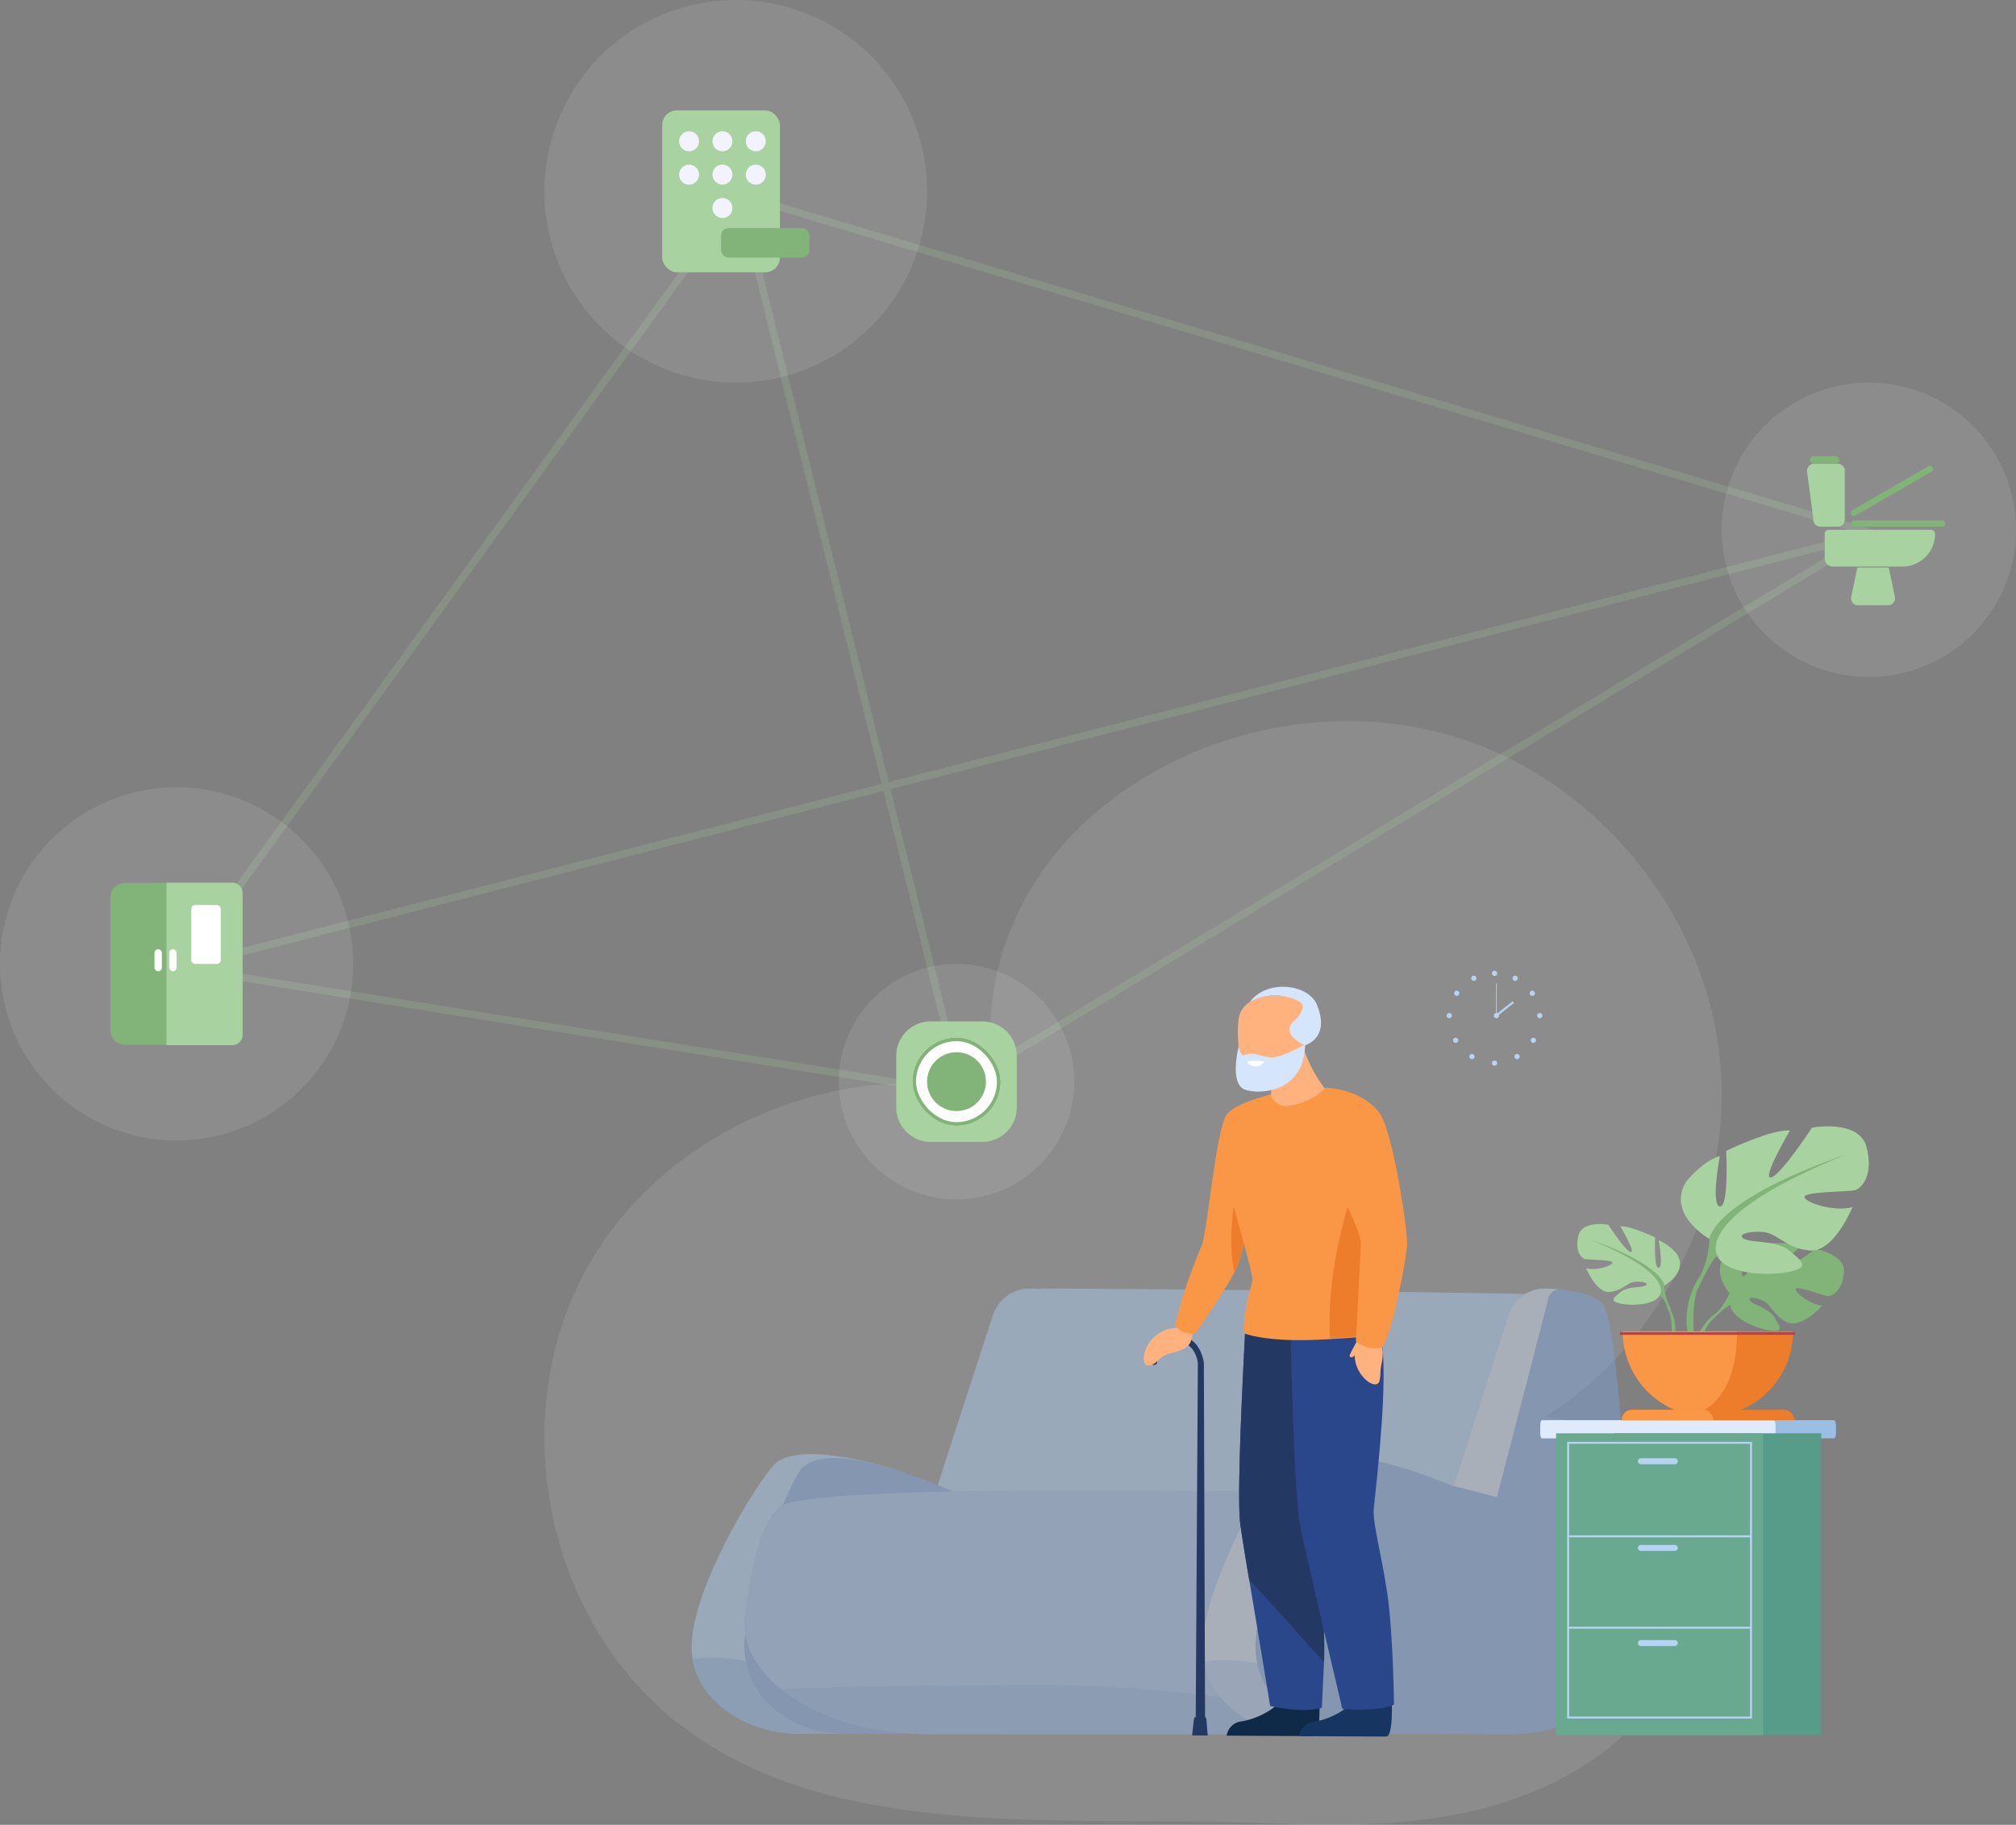 <svg xmlns="http://www.w3.org/2000/svg" xmlns:xlink="http://www.w3.org/1999/xlink" width="274" height="248" viewBox="0 0 274 248">
  <rect x="0" y="0" width="274" height="248" fill="#808080" stroke="none"/>
  <defs>
    <clipPath id="clip-path">
      <rect id="사각형_335" data-name="사각형 335" width="160" height="150" fill="#fff"/>
    </clipPath>
    <clipPath id="clip-path-2">
      <rect id="사각형_329" data-name="사각형 329" width="127.223" height="60.585" fill="none"/>
    </clipPath>
  </defs>
  <g id="그룹_146" data-name="그룹 146" transform="translate(-46 -341)">
    <g id="그룹_145" data-name="그룹 145" transform="translate(120 439)">
      <g id="그룹_144" data-name="그룹 144" opacity="0.1" clip-path="url(#clip-path)">
        <path id="패스_474" data-name="패스 474" d="M15.838,134.221C-.43,119.59-4.831,93.485,5.748,74.367S40.842,45.006,61.956,50.879c-3.764-12.087.787-26.049,9.559-35.208C84.88,1.715,106.591-3.615,124.952,2.52s32.435,23.408,34.716,42.557-7.332,39.2-23.7,49.51c8.918.334,18.1,8.5,19.962,17.192s-1.562,18-7.682,24.464-14.634,10.322-23.368,12.152-17.75,1.772-26.667,1.39c-28.144-1.208-61.47,3.237-82.375-15.563" transform="translate(0 0)" fill="#fff"/>
      </g>
    </g>
    <g id="그룹_134" data-name="그룹 134" transform="translate(63.065 440.929)">
      <g id="그룹_135" data-name="그룹 135" transform="translate(76.935 30.071)">
        <g id="그룹_132" data-name="그룹 132">
          <g id="그룹_136" data-name="그룹 136">
            <path id="패스_411" data-name="패스 411" d="M2262.177,337.061a.356.356,0,1,1,.356.356.356.356,0,0,1-.356-.356" transform="translate(-2153.406 -334.781)" fill="#b7d3f3"/>
            <path id="패스_412" data-name="패스 412" d="M2291.487,343.885a.356.356,0,1,1,.138.484.356.356,0,0,1-.138-.484" transform="translate(-2179.868 -341.112)" fill="#b7d3f3"/>
            <path id="패스_413" data-name="패스 413" d="M2315.852,365.3a.356.356,0,1,1-.106.492.357.357,0,0,1,.106-.492" transform="translate(-2201.792 -360.605)" fill="#b7d3f3"/>
            <path id="패스_414" data-name="패스 414" d="M2326.663,397.151a.356.356,0,1,1-.356.356.356.356,0,0,1,.356-.356" transform="translate(-2211.393 -389.479)" fill="#b7d3f3"/>
            <path id="패스_415" data-name="패스 415" d="M2317.868,432.523a.356.356,0,1,1-.5,0,.356.356,0,0,1,.5,0" transform="translate(-2203.213 -421.393)" fill="#b7d3f3"/>
            <path id="패스_416" data-name="패스 416" d="M2294.733,455.719a.356.356,0,1,1-.5,0,.357.357,0,0,1,.5,0" transform="translate(-2182.294 -442.383)" fill="#b7d3f3"/>
            <path id="패스_417" data-name="패스 417" d="M2262.177,465.321a.356.356,0,1,1,.356.356.356.356,0,0,1-.356-.356" transform="translate(-2153.406 -450.844)" fill="#b7d3f3"/>
            <path id="패스_418" data-name="패스 418" d="M2233.462,343.885a.356.356,0,1,0-.138.484.356.356,0,0,0,.138-.484" transform="translate(-2126.838 -341.112)" fill="#b7d3f3"/>
            <path id="패스_419" data-name="패스 419" d="M2209.1,365.3a.356.356,0,1,0,.106.492.357.357,0,0,0-.106-.492" transform="translate(-2104.914 -360.605)" fill="#b7d3f3"/>
            <path id="패스_420" data-name="패스 420" d="M2198.285,397.151a.356.356,0,1,0,.357.356.356.356,0,0,0-.357-.356" transform="translate(-2095.313 -389.479)" fill="#b7d3f3"/>
            <path id="패스_421" data-name="패스 421" d="M2207.08,432.523a.356.356,0,1,0,.5,0,.356.356,0,0,0-.5,0" transform="translate(-2103.493 -421.393)" fill="#b7d3f3"/>
            <path id="패스_422" data-name="패스 422" d="M2230.217,455.719a.356.356,0,1,0,.5,0,.356.356,0,0,0-.5,0" transform="translate(-2124.413 -442.383)" fill="#b7d3f3"/>
            <path id="패스_423" data-name="패스 423" d="M2264.868,397.507a.356.356,0,1,1,.356.356.356.356,0,0,1-.356-.356" transform="translate(-2155.839 -389.479)" fill="#b7d3f3"/>
            <rect id="사각형_327" data-name="사각형 327" width="0.097" height="4.45" transform="translate(109.337 3.63)" fill="#b7d3f3"/>
            <rect id="사각형_328" data-name="사각형 328" width="2.999" height="0.292" transform="translate(109.236 7.928) rotate(-38.139)" fill="#b7d3f3"/>
            <g id="그룹_130" data-name="그룹 130" transform="translate(0 45.118)" opacity="0.4">
              <g id="그룹_129" data-name="그룹 129">
                <g id="그룹_128" data-name="그룹 128" clip-path="url(#clip-path-2)">
                  <path id="패스_424" data-name="패스 424" d="M1475.84,834.261c.318.755,3.374,1.456,7.909,2.076.8.109,1.643.216,2.528.32,15.434,1.818,57.707,2.833,60.313,2.3,3.6-.741,10.765-36.948,10.765-36.948s-21.1-.366-37.849-.544c-5.731-.06-25.667-.212-29.364-.212-5.726,0-14.815,31.788-14.3,33.011" transform="translate(-1442.287 -801.25)" fill="#b0d4ff"/>
                  <path id="패스_425" data-name="패스 425" d="M1479.547,829.617s6.477-24.809,6.944-26.894a1.638,1.638,0,0,1,1.5-1.352c-1.138-.109-1.967-.117-1.967-.117A5.259,5.259,0,0,0,1481.07,805c-1.569,4.889-4.685,14.281-7.611,23.463.148,0,6.088,1.151,6.088,1.151" transform="translate(-1440.156 -801.254)" fill="#b0d4ff"/>
                  <path id="패스_426" data-name="패스 426" d="M1129.142,1061.822c1.033,6.223,7.787,10.187,14.715,10.187h13.722l-1.063-35.955s-13.1-4.27-16.39-.511c-2.881,3.293-10.693,16.327-11.1,24.042a10.233,10.233,0,0,0,.121,2.238" transform="translate(-1129.006 -1011.492)" fill="#b0d4ff"/>
                  <path id="패스_427" data-name="패스 427" d="M1130.415,1320.231c1.033,6.223,7.787,10.187,14.715,10.187h6.73c-4.488-2.86-8.547-11.676-21.445-10.187" transform="translate(-1130.279 -1269.901)" fill="#8bb9ef"/>
                  <path id="패스_428" data-name="패스 428" d="M1232.535,1044.561s-18.51-8.884-22.016-3.08c-1.862,3.081-6.985,15.374-7.363,23.088-.367,7.5,6.539,12.425,13.644,12.425h12.619Z" transform="translate(-1195.974 -1016.477)" fill="#77a4e5"/>
                  <path id="패스_429" data-name="패스 429" d="M1208.146,1111.852q.307.246.63.484a28.612,28.612,0,0,0,10.149,4.51,39.97,39.97,0,0,0,9.767,1.1l6,0h.081l28.4.007,16.28,0h.241v-.007l.565-2.954,5.155-29.8s-71.34-1.606-77.141,1.705c-2.694,1.537-4.222,7.906-5.07,14.923-.451,3.737,1.461,7.244,4.939,10.025" transform="translate(-1195.974 -1057.392)" fill="#9fc3f7"/>
                  <path id="패스_430" data-name="패스 430" d="M1254.9,1358.922q.307.246.63.484a28.607,28.607,0,0,0,10.15,4.51,39.968,39.968,0,0,0,9.767,1.1l6,0h.081l28.4.007,16.28,0,.242-.007.565-2.954a195.4,195.4,0,0,0-38.19-3.735c-13.756.145-25.274.127-33.927.59" transform="translate(-1242.727 -1304.462)" fill="#8bb3ee"/>
                  <path id="패스_431" data-name="패스 431" d="M1847.6,1061.453c1.113,6.036,7.219,9.861,13.477,9.861h12.619l-.987-36.273s-12.039-3.951-15.063-.192c-2.649,3.293-9.834,16.327-10.212,24.042a11.063,11.063,0,0,0,.167,2.563" transform="translate(-1777.958 -1010.797)" fill="#d2e3fc"/>
                  <path id="패스_432" data-name="패스 432" d="M1849.286,1323.549c1.113,6.036,7.219,9.861,13.477,9.861h10.1c-4.727-3.012-11.091-11.335-23.575-9.861" transform="translate(-1779.645 -1272.894)" fill="#afcdfb"/>
                  <path id="패스_433" data-name="패스 433" d="M1921.786,852.163a11.066,11.066,0,0,0,3.539,5.981h0a13.811,13.811,0,0,0,3.584,2.3,15.5,15.5,0,0,0,5.217,1.3l.282.017.225.009c.125.005.25.009.376.01l.2,0h12.619v-.006l.729.009c1.3.015,2.656.029,3.915.039l.624.005h.227c1.244.008,2.344.012,3.128.007a22.049,22.049,0,0,0,3.121-.226,14.617,14.617,0,0,0,3.478-.936q.284-.118.557-.248t.549-.28a11.024,11.024,0,0,0,1.369-.877,11.84,11.84,0,0,0,2.911-3.214,17.155,17.155,0,0,0,1.513-3.1,28.313,28.313,0,0,0,1.3-4.834c.009-.046.017-.092.026-.139q.227-1.248.394-2.627.075-.628.139-1.284.226-2.316.3-4.985.007-.232.012-.469l0-.1q.047-2.123.005-4.473-.018-1.031-.053-2.106-.015-.489-.035-.987-.1-2.5-.278-5.243-.081-1.232-.179-2.514-.4-5.283-1.082-11.438c-.511-4.665-1.1-7.926-1.957-8.668-1.264-1.1-3.9-1.536-5.735-1.713h0c-1.138-.11-1.966-.118-1.966-.118h-.122l-.087,0c-.07,0-.139.007-.208.013l-.116.011-.076.009-.115.016c-.068.01-.136.022-.2.034l-.139.029-.012,0-.1.024c-.064.015-.127.032-.189.05l-.127.039-.088.029a5.107,5.107,0,0,0-1,.466,5.47,5.47,0,0,0-2.365,3.035c-1.465,4.577-4.079,12.761-6.8,21.32-.013.043-.027.086-.041.129q-.235.737-.47,1.479c-.015.05-.031.1-.048.15l-.024.076c-.154-.064-.312-.132-.477-.2l-.017-.007c-.653-.272-1.391-.57-2.188-.873h0c-.413-.157-.841-.317-1.282-.476-1.246-.448-2.59-.892-3.952-1.274-.6-.17-1.213-.329-1.818-.469-.777-.181-1.548-.334-2.3-.448l-.065-.01-.266-.038c-.53-.073-1.048-.126-1.55-.155h0c-2.566-.148-4.692.334-5.664,1.948a30.383,30.383,0,0,0-1.4,2.763,88.019,88.019,0,0,0-3.731,9.76,45.331,45.331,0,0,0-2.228,10.632,11.066,11.066,0,0,0,.219,2.841" transform="translate(-1844.924 -801.255)" fill="#77a4e5"/>
                  <path id="패스_434" data-name="패스 434" d="M2206.214,829.617s6.476-24.809,6.944-26.894a1.638,1.638,0,0,1,1.5-1.352c-1.138-.109-1.966-.117-1.966-.117a5.26,5.26,0,0,0-4.952,3.749c-1.568,4.889-4.456,13.9-7.382,23.086.148,0,5.86,1.528,5.86,1.528" transform="translate(-2096.77 -801.254)" fill="#d2e3fc"/>
                </g>
              </g>
            </g>
            <path id="패스_435" data-name="패스 435" d="M2335.28,979.885v1.087c0,.38.123.691.273.691H2375.2c.15,0,.273-.311.273-.691v-1.087c0-.38-.124-.691-.273-.691h-39.651c-.15,0-.273.311-.273.691" transform="translate(-2219.943 -916.187)" fill="#9abfe2"/>
            <path id="패스_436" data-name="패스 436" d="M2335.28,979.885v1.087c0,.38.113.691.251.691h31.479c.138,0,.251-.311.251-.691v-1.087c0-.38-.113-.691-.251-.691h-31.479c-.138,0-.251.311-.251.691" transform="translate(-2219.943 -916.187)" fill="#dfebfd"/>
            <rect id="사각형_330" data-name="사각형 330" width="28.15" height="41.03" transform="translate(125.373 64.792)" fill="#579c88"/>
            <rect id="사각형_331" data-name="사각형 331" width="28.15" height="41.03" transform="translate(117.484 64.792)" fill="#68a990"/>
            <path id="패스_437" data-name="패스 437" d="M2373.128,1016.718h25.124v37.606h-25.124Zm24.853.271H2373.4v37.063h24.582Z" transform="translate(-2254.132 -950.767)" fill="#b7d3f3"/>
            <rect id="사각형_332" data-name="사각형 332" width="24.853" height="0.271" transform="translate(119.132 78.656)" fill="#b7d3f3"/>
            <rect id="사각형_333" data-name="사각형 333" width="24.853" height="0.271" transform="translate(119.132 91.074)" fill="#b7d3f3"/>
            <path id="패스_438" data-name="패스 438" d="M2472.915,1034.2h4.612a.407.407,0,1,0,0-.814h-4.612a.407.407,0,0,0,0,.814" transform="translate(-2343.903 -965.204)" fill="#b7d3f3"/>
            <path id="패스_439" data-name="패스 439" d="M2472.915,1162.472h4.612a.407.407,0,1,0,0-.814h-4.612a.407.407,0,0,0,0,.814" transform="translate(-2343.903 -1081.697)" fill="#b7d3f3"/>
            <path id="패스_440" data-name="패스 440" d="M2472.915,1296.189h4.612a.407.407,0,1,0,0-.814h-4.612a.407.407,0,1,0,0,.814" transform="translate(-2343.903 -1202.482)" fill="#b7d3f3"/>
            <path id="패스_441" data-name="패스 441" d="M1786.18,922.131l-.172-50.637s-.387-3.65-3.568-3.668c-3.395-.02-3.611,3.625-3.611,3.625a.386.386,0,0,0,.4.318.411.411,0,0,0,.427-.313s.167-2.811,2.784-2.8c2.453.015,2.751,2.828,2.751,2.828l-.3,50.635Z" transform="translate(-1716.389 -816.27)" fill="#233862"/>
            <path id="패스_442" data-name="패스 442" d="M1836.954,1405.626l2.111.013-.175-2.209s.02-.307-.407-.327c-.4-.018-1.178-.08-1.254.16-.067.21-.275,2.363-.275,2.363" transform="translate(-1768.924 -1299.776)" fill="#233862"/>
            <path id="패스_443" data-name="패스 443" d="M1773.022,840.071l-.148.723a4.64,4.64,0,0,0-4.44,3.8s-.237,1.595.916,1.261.979-1.15,2.611-1.586,2.7-.772,2.95-1.957l.274-1.318Z" transform="translate(-1706.969 -790.327)" fill="#ffb27d"/>
            <path id="패스_444" data-name="패스 444" d="M1826.459,516.138s-.969,3.72-1.807,7.122c-.337,1.37-.652,2.688-.875,3.691a8.528,8.528,0,0,0-.309,1.805c.7,1.157-.636,8.178-1.677,10.724-.092.226-.218.49-.37.784-1.452,2.8-5.305,8.3-5.305,8.3a4.781,4.781,0,0,1-1.782-.164,2.355,2.355,0,0,1-.984-.948,66.15,66.15,0,0,1,3.566-10.668c.77-1.554,1.977-16,3.462-17.941,1.239-1.616,6.081-2.709,6.081-2.709" transform="translate(-1747.632 -497.395)" fill="#f99746"/>
            <path id="패스_445" data-name="패스 445" d="M1895.012,617.238c.7,1.157-.636,8.178-1.677,10.724-.092.226-.218.49-.37.784-1.335-6.074.988-14.655.988-14.655a2.815,2.815,0,0,1,1.368,1.342,8.508,8.508,0,0,0-.309,1.805" transform="translate(-1819.199 -585.896)" fill="#ed7d2b"/>
            <path id="패스_446" data-name="패스 446" d="M1899.027,1357.484s.333,5.492-.705,5.563c-.138.009-5.259-.021-5.259-.021l-6.605-.039a2.257,2.257,0,0,1,2.033-1.934c1.913-.322,5.119-1.646,6.292-4.164,1.234-2.65,4.244.6,4.244.6" transform="translate(-1813.739 -1257.108)" fill="#0f2949"/>
            <path id="패스_447" data-name="패스 447" d="M2001.78,1358.1s.332,5.493-.705,5.563c-.138.009-5.259-.021-5.259-.021l-6.605-.039a2.258,2.258,0,0,1,2.034-1.934c1.913-.322,5.119-1.645,6.292-4.164,1.233-2.65,4.244.595,4.244.595" transform="translate(-1906.655 -1257.661)" fill="#163560"/>
            <path id="패스_448" data-name="패스 448" d="M1915.479,851.116a71.738,71.738,0,0,1,.329,8c-.188,3.762-.326,6.934-.326,6.934-2.486.829-7.032-.222-7.032-.222s-1.558-9.519-2.843-17.118c-.576-3.4-1.054-6.35-1.231-7.741-.572-4.495.806-28.366.806-28.366s6.739-4.263,9.5-2.028,4.454,4.412-.159,28.683c-.35,1.841.624,6.653.958,11.856" transform="translate(-1829.819 -763.972)" fill="#2b478b"/>
            <path id="패스_449" data-name="패스 449" d="M1915.479,851.116a86.025,86.025,0,0,1,.292,8.73c-2.319-2.484-6.887-7.722-10.164-11.135-.576-3.4-1.054-6.35-1.231-7.741-.572-4.495.806-28.366.806-28.366s6.739-4.263,9.5-2.028,4.454,4.412-.159,28.683c-.35,1.841.624,6.653.958,11.856" transform="translate(-1829.819 -763.972)" fill="#233862"/>
            <path id="패스_450" data-name="패스 450" d="M1976.722,812.647s.461,23.907,1.376,28.344,5.712,24.754,5.712,24.754,4.606.447,7.021-.57c0,0-.1-9.4-.882-14.922-.733-5.162-2.074-9.885-1.866-11.747,2.734-24.554.878-26.595-2.046-28.611s-9.314,2.752-9.314,2.752" transform="translate(-1895.37 -763.493)" fill="#2b478b"/>
            <path id="패스_451" data-name="패스 451" d="M2068.028,854.39a4.64,4.64,0,0,0,1.439,5.662s1.326.918,1.536-.264-.027-.771.3-2.428-.07-3.375-1.02-4.128Z" transform="translate(-1977.487 -802.252)" fill="#ffb27d"/>
            <path id="패스_452" data-name="패스 452" d="M1934.008,439.578s1.8,2.942,1.418,5.554l2.713,6.458,4.874-7.391a18.741,18.741,0,0,1-3.439-6.81Z" transform="translate(-1856.717 -425.966)" fill="#ffb27d"/>
            <path id="패스_453" data-name="패스 453" d="M1904.389,383.633s6.71.331,6.856-3.7,1.976-6.7-3.042-7.082c-4.126-.316-5.509,1.4-5.885,2.73s-.415,7.819,2.071,8.049" transform="translate(-1827.893 -367.504)" fill="#ffb27d"/>
            <path id="패스_454" data-name="패스 454" d="M1895.659,540.447c-1.442.126-3.429.28-5.838.417q-.722.041-1.493.08c-7.275.364-10.159-.831-10.159-.831s-.192-.157-.125-1.011c.342-4.4,1.283-5.69,1.176-6.526-.242-1.88-4.708-17.236-4.708-17.236a8.029,8.029,0,0,1,5.34-7.083,12.741,12.741,0,0,1,1.847-.6,2.222,2.222,0,0,0,2.527,1.5,8.645,8.645,0,0,0,4.946-2.436c.135,0,.188.005.188.005a14.829,14.829,0,0,1,.442,1.6c.43,1.906.677,3.91,1.836,5.414a40.978,40.978,0,0,1,2.955,4.379,36.231,36.231,0,0,1,1.795,3.5c4.7,10.565.969,18.689-.729,18.838" transform="translate(-1803 -488.881)" fill="#f99746"/>
            <path id="패스_455" data-name="패스 455" d="M2038.168,642.915c-1.442.126-3.428.28-5.838.417-.632-11.842,4.259-23.183,4.259-23.183a4.266,4.266,0,0,1,.514.431,7.5,7.5,0,0,1,1.8,3.5c1.4,5.376.15,14.089-.73,18.838" transform="translate(-1945.563 -591.461)" fill="#ed7d2b"/>
            <path id="패스_456" data-name="패스 456" d="M1899.619,442.553s-1.337,5.176.876,5.919,8.1.193,8.138-6.162c0,0-3.1,1.824-4.575,1.769s-2.423-.913-3.79-.255c0,0-.5-.036-.648-1.271" transform="translate(-1825.261 -430.374)" fill="#d5e5fb"/>
            <path id="패스_457" data-name="패스 457" d="M1926.623,362.534a1.164,1.164,0,0,0-.615-.631,7.177,7.177,0,0,0-6.543.116c2.335-3.1,7.923-2.41,9.084.4,1.9,4.592-1.627,5.525-1.627,5.525s-3.5-1.5-1.459-3.335a3.313,3.313,0,0,0,1.118-1.626,1.631,1.631,0,0,0,.043-.451" transform="translate(-1843.57 -355.879)" fill="#d5e5fb"/>
            <path id="패스_458" data-name="패스 458" d="M1914.707,465.552a1.511,1.511,0,0,0,1.216.674,1.423,1.423,0,0,0,1.136-.674,6.624,6.624,0,0,0-2.352,0" transform="translate(-1839.23 -451.275)" fill="#fff"/>
            <path id="패스_459" data-name="패스 459" d="M2061.561,862.525a23.806,23.806,0,0,0-1.192,2.218c-.132.431.4.447.7,0a8.741,8.741,0,0,0,.5-2.218" transform="translate(-1970.914 -810.612)" fill="#ffb27d"/>
            <path id="패스_460" data-name="패스 460" d="M2013.744,506.764s4.691.133,7.151,3.373c1.884,2.483,3.813,15.755,3.8,17.752s-2.215,13-3.42,14.193a4.512,4.512,0,0,1-1.809-.011,3.66,3.66,0,0,1-1.739-.857s.669-12.264.676-13.415c.01-1.666-5.138-11.895-5.138-11.895s-2.673-4.869.478-9.14" transform="translate(-1927.449 -488.937)" fill="#f99746"/>
            <path id="패스_461" data-name="패스 461" d="M2589.019,733.737s-2.817-3.287-.173-5.375a7.5,7.5,0,0,1,3.506-1.074s-2.231,3.742-1.51,4.114,2.186-4.349,2.186-4.349,4.395-.426,5.808.254c0,0-3.757,3.074-2.965,3.258s4.849-2.835,4.849-2.835,4.09.7,3.872,3.191-1.627,3.265-2.246,3.2-4.244-1.45-4.322-.942,2.1,2.166,3.629,2.244c0,0-2.884,3.18-4.8,2.262s-2.08-2.373-3.274-2.918-2.215-.544-1.721.012,2.655,1.1,3.338,2.306,1.3,2.024-.687,1.725-5.206-1.749-5.348-3.411Z" transform="translate(-2447.969 -687.989)" fill="#82b378"/>
            <path id="패스_462" data-name="패스 462" d="M2591.679,768.8s-11.109-.428-13.563,2.749a8.03,8.03,0,0,1-2.212,3.1l-.26.709s1.925-2.03,2.614-2.153c0,0-1.078-3.936,13.421-4.411" transform="translate(-2437.067 -725.822)" fill="#82b378"/>
            <path id="패스_463" data-name="패스 463" d="M2554.509,826.916a6.977,6.977,0,0,0-2.55,4.914l.433.039s.761-3.258,2.138-4.532-.021-.421-.021-.421" transform="translate(-2415.672 -778.162)" fill="#82b378"/>
            <path id="패스_464" data-name="패스 464" d="M2397.225,708.04s3.228-1.808,1.721-4.261a6.41,6.41,0,0,0-2.5-1.894s.689,3.659,0,3.745-.473-4.132-.473-4.132-3.4-1.636-4.735-1.507c0,0,2.109,3.572,1.42,3.486s-3.056-3.7-3.056-3.7-3.487-.645-4.046,1.42.344,3.1.861,3.228,3.83.086,3.744.517-2.324,1.119-3.572.732c0,0,1.377,3.4,3.185,3.228s2.367-1.291,3.486-1.377,1.937.215,1.377.517-2.454.1-3.357.867-1.635,1.242.043,1.586,4.691.129,5.294-1.162Z" transform="translate(-2265.013 -663.325)" fill="#a8d29f"/>
            <path id="패스_465" data-name="패스 465" d="M2403.682,722.037s9.039,2.927,10.072,6.2a6.867,6.867,0,0,0,.86,3.142v.645a9.41,9.41,0,0,0-1.463-2.5s2.022-2.841-9.469-7.489" transform="translate(-2281.536 -683.549)" fill="#82b378"/>
            <path id="패스_466" data-name="패스 466" d="M2512.72,814.884a5.962,5.962,0,0,1,.6,4.693l-.359-.1s.348-2.838-.381-4.265.14-.332.14-.332" transform="translate(-2379.837 -767.162)" fill="#82b378"/>
            <path id="패스_467" data-name="패스 467" d="M2536.787,575.915s-5.908-3.309-3.151-7.8c0,0,2.206-2.757,4.569-3.466,0,0-1.26,6.7,0,6.854s.867-7.562.867-7.562,6.223-2.994,8.666-2.757c0,0-3.86,6.539-2.6,6.381s5.593-6.775,5.593-6.775,6.381-1.182,7.4,2.6-.63,5.672-1.575,5.908-7.011.158-6.853.945,4.253,2.048,6.538,1.339c0,0-2.521,6.223-5.83,5.908s-4.333-2.363-6.381-2.521-3.545.394-2.521.945,4.49.181,6.144,1.587,2.994,2.273-.079,2.9-8.586.236-9.689-2.127Z" transform="translate(-2398.458 -537.542)" fill="#a8d29f"/>
            <path id="패스_468" data-name="패스 468" d="M2576.789,601.532s-16.543,5.357-18.434,11.344a12.565,12.565,0,0,1-1.575,5.751v1.182s1.733-4.018,2.678-4.569c0,0-3.7-5.2,17.331-13.707" transform="translate(-2420.027 -574.561)" fill="#82b378"/>
            <path id="패스_469" data-name="패스 469" d="M2542.346,771.465a10.912,10.912,0,0,0-1.1,8.59l.656-.176s-.637-5.194.7-7.807-.257-.607-.257-.607" transform="translate(-2405.593 -727.61)" fill="#82b378"/>
            <path id="패스_470" data-name="패스 470" d="M2474.465,853.254a11.573,11.573,0,1,1-23.146,0Z" transform="translate(-2324.763 -802.32)" fill="#ed7d2b"/>
            <path id="패스_471" data-name="패스 471" d="M2466.846,853.254c0,4.336-1.039,8.752-4.568,10.734-.587.33-2.551-.027-3.2.2a11.578,11.578,0,0,1-7.764-10.932Z" transform="translate(-2324.762 -802.313)" fill="#f99746"/>
            <path id="패스_472" data-name="패스 472" d="M2473.129,965.7h-23.466a1.429,1.429,0,0,1,1.428-1.428H2471.7a1.428,1.428,0,0,1,1.427,1.428" transform="translate(-2323.267 -902.675)" fill="#ed7d2b"/>
            <path id="패스_473" data-name="패스 473" d="M2462.133,965.7h-12.471a1.428,1.428,0,0,1,1.428-1.428h9.615a1.428,1.428,0,0,1,1.427,1.428" transform="translate(-2323.266 -902.675)" fill="#f99746"/>
            <rect id="사각형_334" data-name="사각형 334" width="23.79" height="0.355" transform="translate(126.175 51.053)" fill="#b5453c"/>
          </g>
        </g>
      </g>
    </g>
    <g id="그룹_142" data-name="그룹 142" transform="translate(0 12)" opacity="0.2">
      <line id="선_28" data-name="선 28" y1="105" x2="76" transform="translate(70.5 355.5)" fill="none" stroke="#a8d29f" stroke-width="1"/>
      <line id="선_29" data-name="선 29" x1="154" y1="46" transform="translate(146.5 355.5)" fill="none" stroke="#a8d29f" stroke-width="1"/>
      <line id="선_30" data-name="선 30" x2="106" y2="17" transform="translate(70.5 460.5)" fill="none" stroke="#a8d29f" stroke-width="1"/>
      <line id="선_31" data-name="선 31" x1="124" y2="75" transform="translate(176.5 401.5)" fill="none" stroke="#a8d29f" stroke-width="1"/>
      <line id="선_32" data-name="선 32" x2="30" y2="121" transform="translate(146.5 355.5)" fill="none" stroke="#a8d29f" stroke-width="1"/>
      <line id="선_33" data-name="선 33" y1="59" x2="230" transform="translate(70.5 401.5)" fill="none" stroke="#a8d29f" stroke-width="1"/>
    </g>
    <path id="패스_224391" data-name="패스 224391" d="M26,0A26,26,0,1,1,0,26,26,26,0,0,1,26,0Z" transform="translate(120 341)" fill="#fff" opacity="0.1"/>
    <path id="패스_224390" data-name="패스 224390" d="M20,0A20,20,0,1,1,0,20,20,20,0,0,1,20,0Z" transform="translate(280 393)" fill="#fff" opacity="0.1"/>
    <circle id="타원_109" data-name="타원 109" cx="16" cy="16" r="16" transform="translate(160 472)" fill="#fff" opacity="0.1"/>
    <path id="패스_224392" data-name="패스 224392" d="M24,0A24,24,0,1,1,0,24,24,24,0,0,1,24,0Z" transform="translate(46 448)" fill="#fff" opacity="0.1"/>
    <g id="그룹_137" data-name="그룹 137" transform="translate(-9136.973 -5366.879)">
      <rect id="사각형_310" data-name="사각형 310" width="16" height="22" rx="2" transform="translate(9272.973 5722.879)" fill="#a8d29f"/>
      <rect id="사각형_311" data-name="사각형 311" width="12" height="4" rx="1" transform="translate(9280.973 5738.879)" fill="#82b378"/>
      <circle id="타원_101" data-name="타원 101" cx="1.36" cy="1.36" r="1.36" transform="translate(9275.267 5725.72)" fill="#f3f3ff"/>
      <circle id="타원_102" data-name="타원 102" cx="1.36" cy="1.36" r="1.36" transform="translate(9279.8 5725.72)" fill="#f3f3ff"/>
      <circle id="타원_103" data-name="타원 103" cx="1.36" cy="1.36" r="1.36" transform="translate(9284.333 5725.72)" fill="#f3f3ff"/>
      <circle id="타원_101-2" data-name="타원 101" cx="1.36" cy="1.36" r="1.36" transform="translate(9275.267 5730.253)" fill="#f3f3ff"/>
      <circle id="타원_102-2" data-name="타원 102" cx="1.36" cy="1.36" r="1.36" transform="translate(9279.8 5730.253)" fill="#f3f3ff"/>
      <circle id="타원_103-2" data-name="타원 103" cx="1.36" cy="1.36" r="1.36" transform="translate(9284.333 5730.253)" fill="#f3f3ff"/>
      <circle id="타원_102-3" data-name="타원 102" cx="1.36" cy="1.36" r="1.36" transform="translate(9279.8 5734.786)" fill="#f3f3ff"/>
    </g>
    <g id="그룹_138" data-name="그룹 138" transform="translate(-9090.851 -5221.026)">
      <path id="사각형_312" data-name="사각형 312" d="M2,0H8A0,0,0,0,1,8,0V22a0,0,0,0,1,0,0H2a2,2,0,0,1-2-2V2A2,2,0,0,1,2,0Z" transform="translate(9151.851 5682.026)" fill="#82b378"/>
      <path id="패스_475" data-name="패스 475" d="M0,0H8.972a1.38,1.38,0,0,1,1.38,1.38V20.7a1.38,1.38,0,0,1-1.38,1.38H0Z" transform="translate(9159.471 5681.984)" fill="#a8d29f"/>
      <rect id="사각형_314" data-name="사각형 314" width="4" height="8" rx="0.5" transform="translate(9162.851 5685.026)" fill="#fff"/>
      <rect id="사각형_336" data-name="사각형 336" width="1" height="3" rx="0.5" transform="translate(9159.851 5691.026)" fill="#fff"/>
      <rect id="사각형_337" data-name="사각형 337" width="1" height="3" rx="0.5" transform="translate(9157.851 5691.026)" fill="#fff"/>
    </g>
    <g id="그룹_139" data-name="그룹 139" transform="translate(-8683.398 -5759.256)">
      <rect id="사각형_317" data-name="사각형 317" width="4" height="1" rx="0.5" transform="translate(8975.398 6162.256)" fill="#82b378"/>
      <rect id="사각형_318" data-name="사각형 318" width="12.816" height="0.854" rx="0.427" transform="translate(8980.98 6170.978)" fill="#82b378"/>
      <rect id="사각형_320" data-name="사각형 320" width="12.816" height="0.854" rx="0.427" transform="translate(8980.771 6169.81) rotate(-30)" fill="#82b378"/>
      <path id="패스_393" data-name="패스 393" d="M-.146,0H3.272a.979.979,0,0,1,.854,1.068V7.476a.979.979,0,0,1-.854,1.068H.709A.979.979,0,0,1-.146,7.476L-1,1.068A.979.979,0,0,1-.146,0Z" transform="translate(8976 6163.289)" fill="#a8d29f"/>
      <path id="사각형_319" data-name="사각형 319" d="M.556,0H14.444A.556.556,0,0,1,15,.556v0A4.444,4.444,0,0,1,10.556,5H1.111A1.111,1.111,0,0,1,0,3.889V.556A.556.556,0,0,1,.556,0Z" transform="translate(8977.398 6172.256)" fill="#a8d29f"/>
      <path id="패스_394" data-name="패스 394" d="M-.146,0H4.126l.854,4.1a.952.952,0,0,1-.854,1.025H-.146A.952.952,0,0,1-1,4.1Z" transform="translate(8981.98 6177.385)" fill="#a8d29f"/>
    </g>
    <g id="그룹_141" data-name="그룹 141" transform="translate(-49.188 -73.188)">
      <g id="그룹_20" data-name="그룹 20" transform="translate(217 553)">
        <path id="패스_71" data-name="패스 71" d="M4.679,0H11.7a4.679,4.679,0,0,1,4.679,4.679V11.7A4.679,4.679,0,0,1,11.7,16.377H4.679A4.679,4.679,0,0,1,0,11.7V4.679A4.679,4.679,0,0,1,4.679,0Z" fill="#a8d29f"/>
      </g>
      <g id="사각형_326" data-name="사각형 326" transform="translate(219.188 555.188)" fill="#fff" stroke="#82b378" stroke-width="0.5">
        <rect width="12" height="12" rx="6" stroke="none"/>
        <rect x="0.25" y="0.25" width="11.5" height="11.5" rx="5.75" fill="none"/>
      </g>
      <g id="그룹_127" data-name="그룹 127" transform="translate(220.722 556.722)">
        <circle id="타원_95" data-name="타원 95" cx="4" cy="4" r="4" transform="translate(0.467 0.466)" fill="#82b378"/>
      </g>
    </g>
  </g>
</svg>

